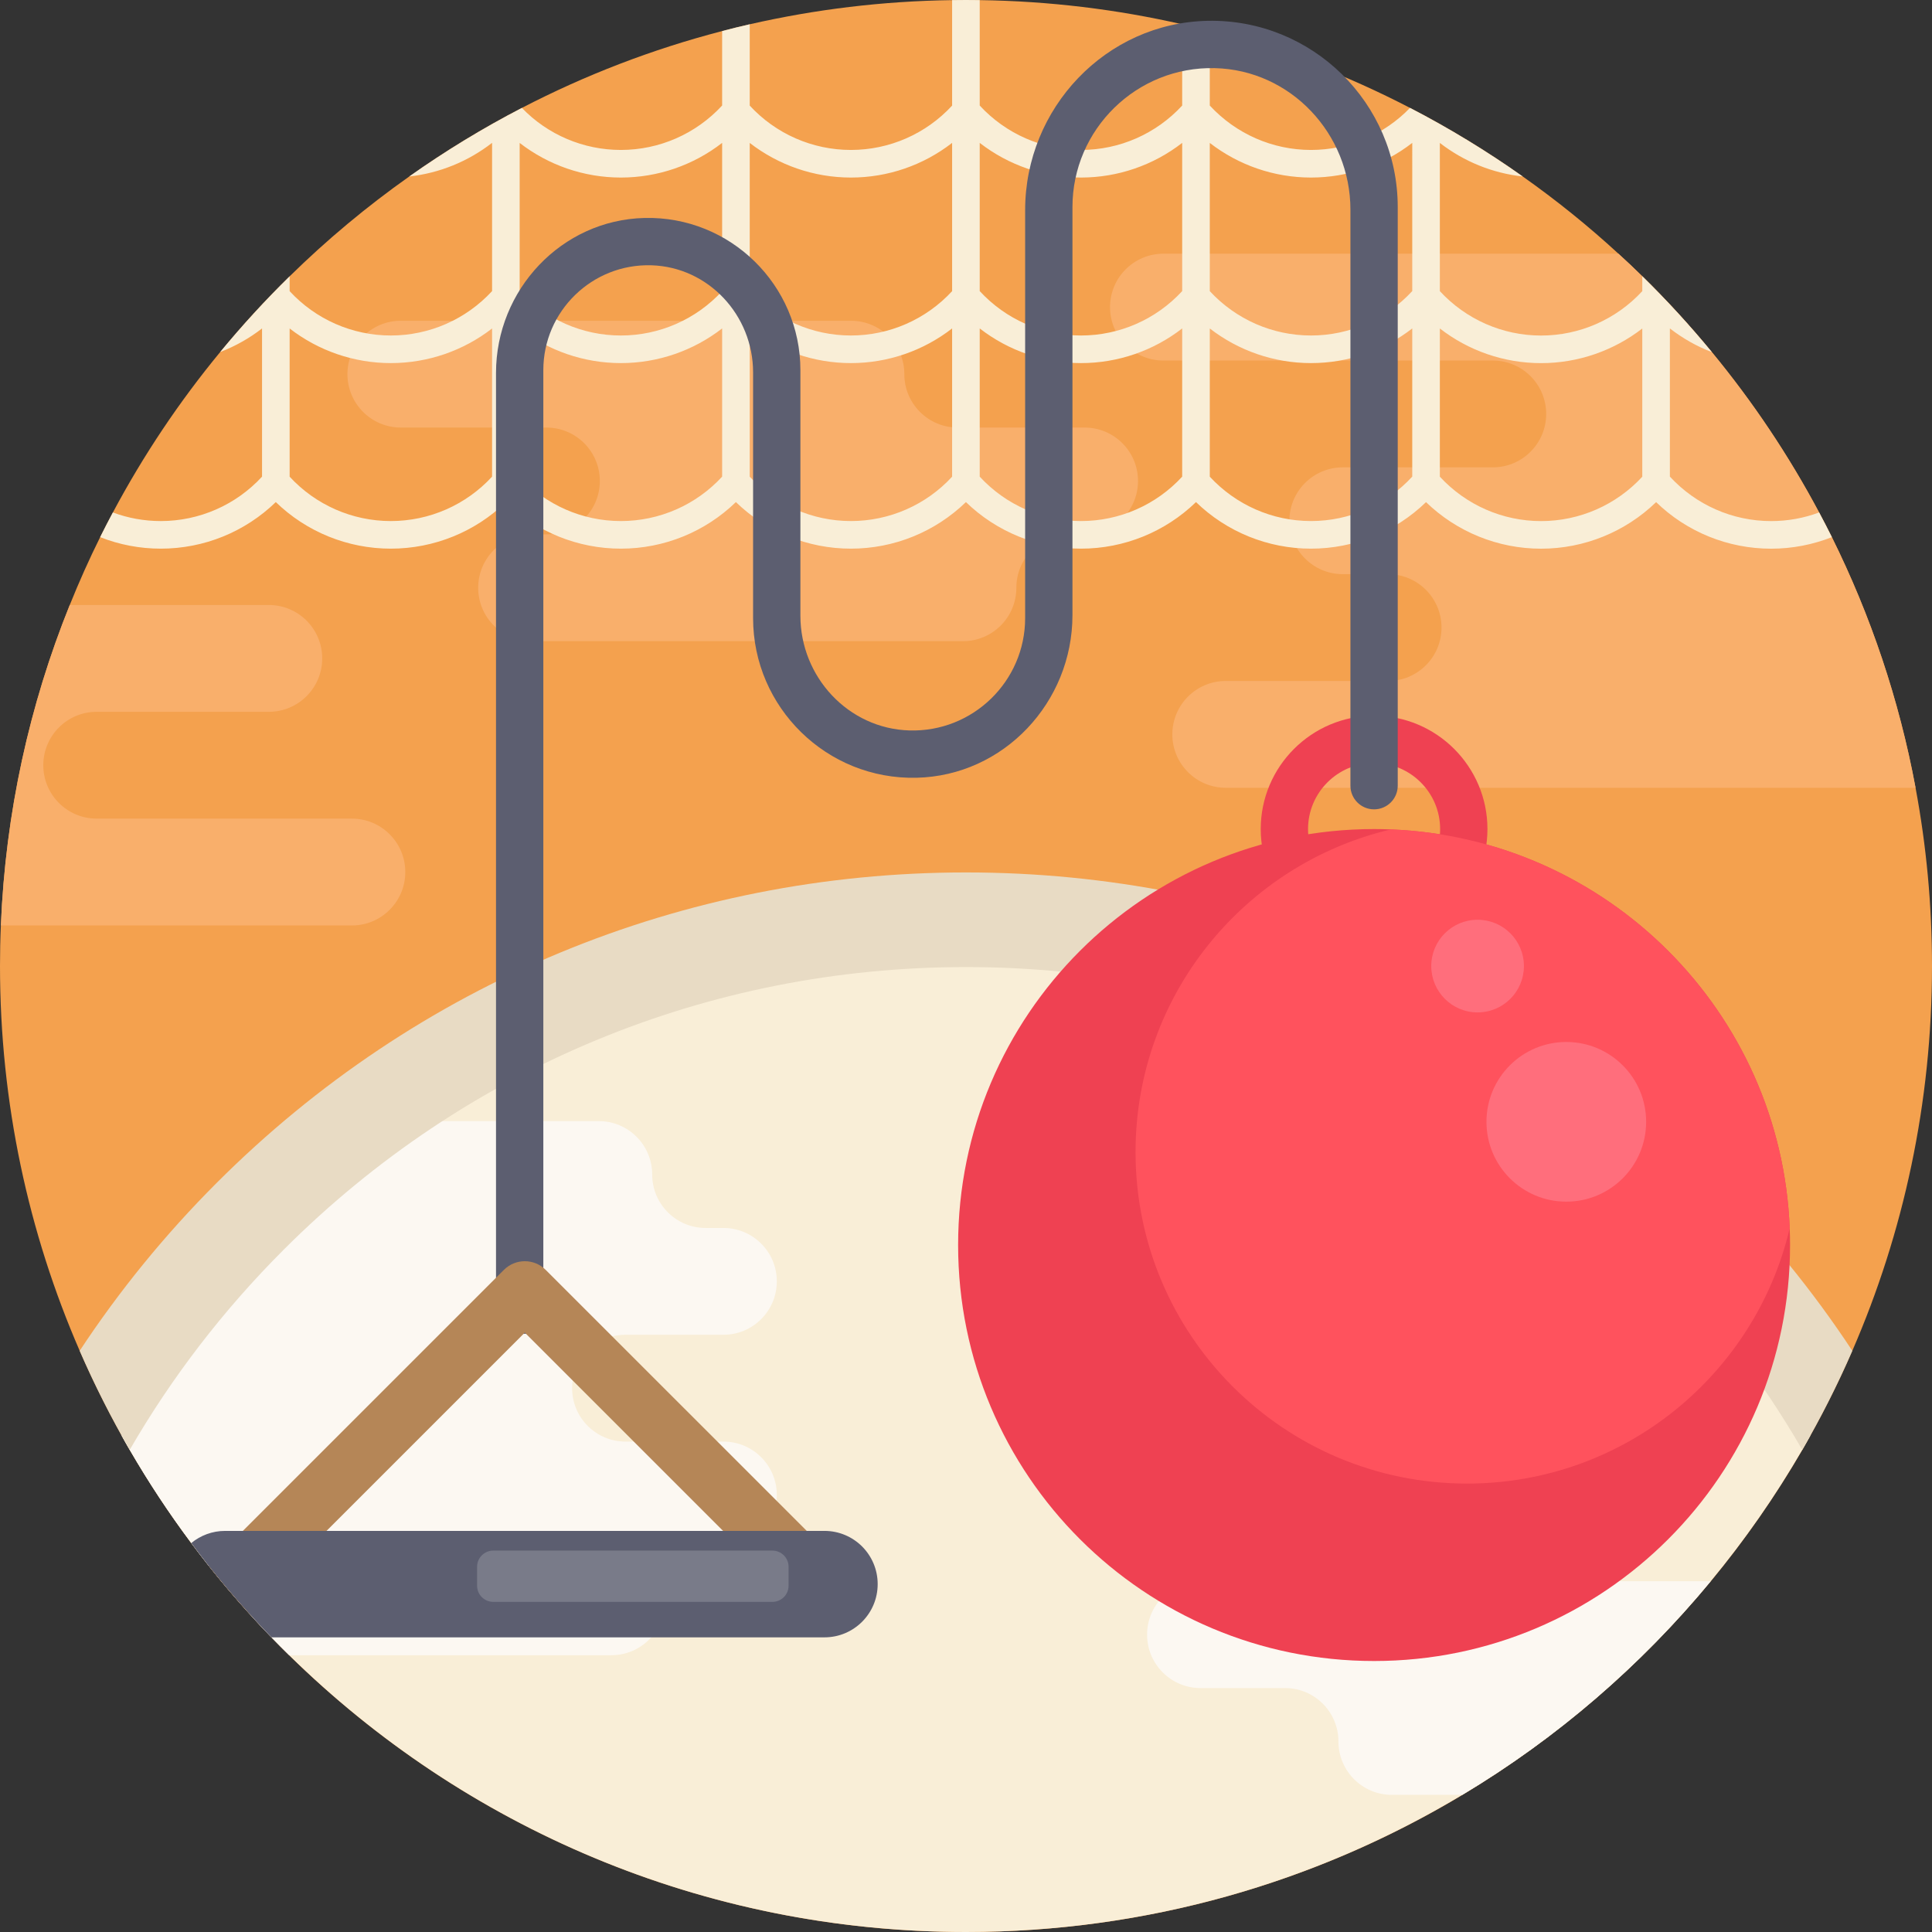 <?xml version="1.0" encoding="iso-8859-1"?>
<!-- Generator: Adobe Illustrator 19.0.0, SVG Export Plug-In . SVG Version: 6.00 Build 0)  -->
<svg xmlns="http://www.w3.org/2000/svg" xmlns:xlink="http://www.w3.org/1999/xlink" version="1.1" id="Capa_1" x="0px" y="0px" viewBox="0 0 512 512" style="enable-background:new 0 0 512 512;" xml:space="preserve">
<rect x="0" y="0" width="512" height="512" fill="#333333" stroke="none"/>
<path style="fill:#F4A14E;" d="M512,256c0,36.237-7.534,70.729-21.117,101.972c-3.354,7.711-7.064,15.214-11.139,22.497  c-0.69,1.264-1.4,2.508-2.121,3.751C433.33,460.622,350.668,512,256,512S78.67,460.622,34.377,384.219  c-0.721-1.243-1.432-2.487-2.121-3.751c-4.075-7.283-7.784-14.785-11.139-22.497C7.534,326.729,0,292.237,0,256  c0-3.594,0.073-7.178,0.23-10.742c1.223-29.915,7.596-58.514,18.254-84.929c2.456-6.113,5.141-12.11,8.056-17.983  c1.097-2.194,2.215-4.378,3.375-6.541c8.067-15.151,17.607-29.383,28.442-42.517c5.778-7.011,11.922-13.709,18.401-20.062  c9.822-9.644,20.428-18.495,31.702-26.457c9.488-6.708,19.456-12.79,29.842-18.171c16.697-8.662,34.471-15.538,53.07-20.365  c2.424-0.637,4.859-1.233,7.314-1.797c17.272-3.95,35.223-6.154,53.635-6.405C253.544,0.01,254.777,0,256,0  c1.212,0,2.424,0.01,3.636,0.031c18.422,0.251,36.373,2.456,53.655,6.405c2.456,0.554,4.89,1.16,7.314,1.787  c18.589,4.827,36.362,11.703,53.06,20.365c10.397,5.381,20.376,11.463,29.874,18.181c8.892,6.269,17.356,13.103,25.36,20.459  c2.142,1.944,4.253,3.939,6.322,5.977c6.499,6.363,12.654,13.082,18.442,20.114c10.825,13.124,20.365,27.355,28.421,42.486  c1.16,2.163,2.278,4.347,3.375,6.541c10.271,20.71,17.826,43.008,22.183,66.424C510.506,224.078,512,239.867,512,256z"/>
<g>
	<path style="fill:#F9AF6B;" d="M507.643,208.771H324.838c-3.908,0-7.45-1.578-10.01-4.148c-2.56-2.55-4.148-6.092-4.148-10   c0-7.826,6.343-14.158,14.158-14.158h43.018c3.908,0,7.45-1.588,10.01-4.148c2.56-2.56,4.148-6.092,4.148-10.01   c0-7.816-6.343-14.148-14.158-14.148H355.85c-3.908,0-7.44-1.588-10.01-4.148c-2.55-2.56-4.138-6.102-4.138-10.01   c0-7.816,6.332-14.148,14.148-14.148h39.758c3.908,0,7.45-1.588,10-4.148c2.57-2.56,4.148-6.102,4.148-10.01   c0-7.816-6.332-14.148-14.148-14.148h-87.291c-3.908,0-7.45-1.588-10-4.148c-2.57-2.56-4.148-6.102-4.148-10.01   c0-7.816,6.332-14.158,14.148-14.158h120.581c2.142,1.944,4.253,3.939,6.322,5.977c6.499,6.363,12.654,13.082,18.442,20.114   c10.825,13.124,20.365,27.355,28.421,42.486c1.16,2.163,2.278,4.347,3.375,6.541C495.731,163.056,503.286,185.354,507.643,208.771z   "/>
	<path style="fill:#F9AF6B;" d="M239.657,99.155L239.657,99.155c0-7.817-6.337-14.154-14.154-14.154H106.229   c-7.817,0-14.154,6.337-14.154,14.154l0,0c0,7.817,6.337,14.154,14.154,14.154h38.581c7.817,0,14.154,6.337,14.154,14.154l0,0   c0,7.817-6.337,14.154-14.154,14.154h-3.933c-7.817,0-14.154,6.337-14.154,14.154l0,0c0,7.817,6.337,14.154,14.154,14.154h114.315   c7.817,0,14.154-6.337,14.154-14.154l0,0c0-7.817,6.337-14.154,14.154-14.154h3.933c7.817,0,14.154-6.337,14.154-14.154l0,0   c0-7.817-6.337-14.154-14.154-14.154h-33.622C245.994,113.309,239.657,106.971,239.657,99.155z"/>
	<path style="fill:#F9AF6B;" d="M107.405,231.1c0,7.816-6.332,14.158-14.148,14.158H0.23c1.223-29.915,7.596-58.514,18.254-84.929   h52.757c3.908,0,7.44,1.588,10.01,4.148c2.55,2.56,4.138,6.102,4.138,10.01c0,7.816-6.332,14.148-14.148,14.148h-45.62   c-7.816,0-14.148,6.343-14.148,14.158c0,7.816,6.332,14.148,14.148,14.148h67.636c3.908,0,7.45,1.588,10,4.148   C105.827,223.65,107.405,227.192,107.405,231.1z"/>
</g>
<path style="fill:#F9EED7;" d="M479.744,380.468c-0.69,1.264-1.4,2.508-2.121,3.751c-7.137,12.298-15.255,23.949-24.283,34.847  c-18.516,22.392-40.772,41.587-65.818,56.592C349.079,498.74,304.086,512,256,512c-69.851,0-133.172-27.982-179.367-73.352  c-1.588-1.557-3.156-3.135-4.702-4.733c-2.027-2.09-4.023-4.232-5.966-6.395c-3.699-4.086-7.272-8.307-10.7-12.622  c-1.557-1.975-3.082-3.96-4.577-5.977c-5.904-7.889-11.348-16.144-16.311-24.701c-0.721-1.243-1.432-2.487-2.121-3.751  c19.592-33.259,46.383-61.753,78.232-83.362C151.991,268.946,202.073,252.5,256,252.5  C351.316,252.5,434.625,303.888,479.744,380.468z"/>
<g>
	<path style="fill:#FCF8F2;" d="M201.718,386.184c2.56,2.55,4.148,6.092,4.148,10c0,7.826-6.332,14.158-14.158,14.158h-1.39   c-3.908,0-7.44,1.588-10.01,4.148c-2.55,2.56-4.138,6.092-4.138,10.01c0,7.815-6.343,14.148-14.158,14.148H76.633   c-1.588-1.557-3.156-3.135-4.702-4.733c-2.027-2.09-4.023-4.232-5.966-6.395c-3.699-4.086-7.272-8.307-10.7-12.622   c-1.557-1.975-3.082-3.96-4.577-5.977c-5.904-7.889-11.348-16.144-16.311-24.701c-0.721-1.243-1.432-2.487-2.121-3.751   c19.592-33.259,46.383-61.753,78.232-83.362h48.201c3.908,0,7.45,1.588,10,4.148c2.57,2.56,4.148,6.102,4.148,10.01   c0,7.816,6.343,14.158,14.158,14.158h4.712c7.826,0,14.158,6.332,14.158,14.148c0,7.816-6.332,14.158-14.158,14.158h-25.945   c-3.908,0-7.44,1.588-10.01,4.138c-2.55,2.57-4.138,6.102-4.138,10.01c0,7.816,6.332,14.158,14.148,14.158h25.945   C195.626,382.036,199.158,383.613,201.718,386.184z"/>
	<path style="fill:#FCF8F2;" d="M453.339,419.067c-18.516,22.392-40.772,41.587-65.818,56.592h-18.662   c-7.816,0-14.158-6.332-14.158-14.148v-0.01c0-7.816-6.332-14.148-14.148-14.148H318.14c-3.908,0-7.45-1.588-10-4.148   c-2.57-2.56-4.148-6.102-4.148-10.01c0-7.816,6.332-14.148,14.148-14.148h134.468C452.848,419.046,453.099,419.056,453.339,419.067   z"/>
</g>
<path style="fill:#EF4152;" d="M364.147,249.752c-16.565,0-30.041-13.476-30.041-30.041s13.476-30.041,30.041-30.041  c16.565,0,30.041,13.476,30.041,30.041S380.712,249.752,364.147,249.752z M364.147,202.209c-9.651,0-17.502,7.851-17.502,17.502  c0,9.651,7.851,17.502,17.502,17.502c9.651,0,17.502-7.851,17.502-17.502C381.649,210.06,373.798,202.209,364.147,202.209z"/>
<path style="fill:#F9EED7;" d="M482.085,135.805c-4.012,1.505-8.317,2.288-12.716,2.288c-10.209,0-19.895-4.263-26.833-11.786V87.04  c3.396,2.633,7.137,4.754,11.128,6.28c-5.789-7.032-11.943-13.751-18.442-20.114v3.95c-6.907,7.492-16.603,11.766-26.823,11.766  c-10.209,0-19.895-4.274-26.823-11.766V37.878c6.353,4.921,13.928,8.014,21.964,8.892c-9.498-6.719-19.477-12.8-29.874-18.181  c-6.855,7.105-16.3,11.149-26.237,11.149c-10.198,0-19.884-4.263-26.823-11.766V8.223c-2.424-0.627-4.859-1.233-7.314-1.787v21.535  c-6.896,7.481-16.593,11.766-26.823,11.766s-19.926-4.284-26.833-11.766V0.031C258.424,0.01,257.212,0,256,0  c-1.223,0-2.456,0.01-3.678,0.031v27.951c-6.896,7.481-16.593,11.755-26.823,11.755c-10.23,0-19.937-4.284-26.812-11.755V6.437  c-2.456,0.564-4.89,1.16-7.314,1.797v19.728c-6.907,7.492-16.603,11.776-26.833,11.776c-9.958,0-19.404-4.044-26.237-11.139  c-10.386,5.381-20.355,11.463-29.842,18.171c8.014-0.888,15.59-3.981,21.943-8.913v39.288C123.496,84.637,113.8,88.91,103.57,88.91  c-10.219,0-19.916-4.274-26.812-11.755v-3.929c-6.478,6.353-12.622,13.051-18.401,20.062c3.971-1.526,7.711-3.626,11.086-6.248  v39.278c-6.907,7.492-16.603,11.766-26.833,11.766c-4.399,0-8.683-0.784-12.696-2.278c-1.16,2.163-2.278,4.347-3.375,6.541  c5.057,1.996,10.491,3.051,16.071,3.051c5.726,0,11.306-1.108,16.478-3.208c5.172-2.1,9.937-5.193,14.002-9.132  c8.14,7.889,19.038,12.34,30.48,12.34c11.463,0,22.382-4.462,30.49-12.33c8.14,7.879,19.038,12.33,30.48,12.33  c11.442,0,22.34-4.451,30.48-12.34c8.14,7.889,19.038,12.34,30.48,12.34c5.716,0,11.295-1.108,16.468-3.208  c5.172-2.1,9.937-5.183,14.012-9.132c8.14,7.889,19.048,12.34,30.49,12.34s22.34-4.451,30.48-12.34  c8.14,7.889,19.038,12.34,30.48,12.34c11.463,0,22.371-4.462,30.48-12.33c8.14,7.879,19.049,12.34,30.49,12.34  c11.442,0,22.35-4.462,30.49-12.34c8.129,7.889,19.038,12.34,30.48,12.34c5.58,0,11.034-1.066,16.091-3.062  C484.362,140.152,483.244,137.968,482.085,135.805z M130.403,126.318c-6.907,7.492-16.603,11.766-26.833,11.766  c-10.219,0-19.916-4.274-26.812-11.755V87.05c7.607,5.893,17.011,9.174,26.812,9.174c9.822,0,19.237-3.281,26.833-9.174  C130.403,87.05,130.403,126.318,130.403,126.318z M191.373,126.318c-6.907,7.492-16.603,11.766-26.833,11.766  c-10.23,0-19.916-4.274-26.823-11.755V87.05c7.607,5.893,17.011,9.174,26.823,9.174c9.812,0,19.216-3.281,26.833-9.185V126.318z   M191.373,77.145c-6.907,7.492-16.603,11.766-26.833,11.766c-10.23,0-19.916-4.274-26.823-11.755V37.878  c7.617,5.893,17.011,9.174,26.823,9.174c9.812,0,19.216-3.281,26.833-9.185V77.145z M252.322,126.328  c-6.896,7.481-16.593,11.755-26.823,11.755c-10.23,0-19.937-4.284-26.812-11.755V87.05c7.607,5.904,17.011,9.174,26.812,9.174  c4.901,0,9.697-0.815,14.221-2.372c4.535-1.557,8.788-3.856,12.601-6.813V126.328z M252.322,77.155  c-6.896,7.481-16.593,11.755-26.823,11.755c-10.23,0-19.937-4.284-26.812-11.755V37.878c7.607,5.893,17.011,9.174,26.812,9.174  c4.901,0,9.697-0.815,14.221-2.372c4.535-1.557,8.788-3.856,12.601-6.813V77.155z M313.292,126.318  c-6.896,7.492-16.593,11.766-26.823,11.766s-19.926-4.274-26.833-11.766V87.04c7.617,5.904,17.021,9.185,26.833,9.185  c9.812,0,19.216-3.281,26.823-9.185V126.318z M313.292,77.145c-6.896,7.481-16.593,11.766-26.823,11.766  s-19.926-4.274-26.833-11.766V37.867c7.617,5.904,17.021,9.185,26.833,9.185c9.812,0,19.216-3.281,26.823-9.185V77.145z   M374.262,126.307c-6.896,7.502-16.603,11.776-26.833,11.776c-10.198,0-19.884-4.253-26.823-11.755V87.05  c7.617,5.893,17.021,9.174,26.823,9.174c9.822,0,19.237-3.281,26.833-9.185V126.307z M374.262,77.134  c-6.896,7.492-16.603,11.776-26.833,11.776c-10.198,0-19.884-4.253-26.823-11.755V37.878c7.617,5.893,17.021,9.174,26.823,9.174  c9.822,0,19.237-3.291,26.833-9.185V77.134z M435.221,126.339c-6.907,7.481-16.603,11.755-26.823,11.755  c-10.209,0-19.895-4.263-26.823-11.766V87.05c7.617,5.904,17.011,9.185,26.823,9.185c9.801,0,19.205-3.281,26.823-9.174V126.339z"/>
<path style="fill:#E8DBC4;" d="M454.551,313.448C401.512,260.409,331.003,231.205,256,231.205s-145.512,29.205-198.551,82.244  c-13.74,13.74-25.882,28.662-36.331,44.523c3.929,9.038,8.359,17.795,13.26,26.248C45.453,365.066,59.12,347.24,75.18,331.18  c48.295-48.295,112.515-74.898,180.82-74.898s132.524,26.603,180.82,74.898c16.06,16.06,29.727,33.886,40.803,53.039  c4.901-8.453,9.331-17.209,13.26-26.248C480.434,342.11,468.292,327.189,454.551,313.448z"/>
<path style="fill:#EF4152;" d="M474.384,329.947c0,60.886-49.351,110.237-110.237,110.237S253.91,390.834,253.91,329.947  s49.351-110.237,110.237-110.237c1.494,0,2.978,0.031,4.451,0.094c57.344,2.278,103.414,48.347,105.691,105.691  C474.352,326.969,474.384,328.453,474.384,329.947z"/>
<path style="fill:#FF525D;" d="M474.29,325.496c-9.122,38.797-43.948,67.668-85.514,67.668c-48.515,0-87.845-39.33-87.845-87.845  c0-41.566,28.871-76.392,67.668-85.514C425.942,222.083,472.012,268.152,474.29,325.496z"/>
<path style="fill:#5C5E70;" d="M143.987,353.458h-12.539V98.841c0-22.025,17.342-40.558,39.361-41.078  c22.682-0.536,41.305,17.759,41.305,40.322v65.091c0,16.204,12.681,29.919,28.878,30.4c16.83,0.499,30.681-13.047,30.681-29.767  V55.707c0-27.035,21.388-49.678,48.417-50.191c27.658-0.526,50.325,21.822,50.325,49.362v153.339c0,3.463-2.807,6.269-6.269,6.269  l0,0c-3.463,0-6.269-2.807-6.269-6.269V55.569c0-20.113-15.836-37.037-35.943-37.513c-20.714-0.49-37.722,16.217-37.722,36.822  v108.136c0,23.109-18.197,42.555-41.3,43.1c-23.799,0.563-43.337-18.633-43.337-42.306V98.676c0-15.124-11.836-27.925-26.953-28.373  c-15.708-0.466-28.635,12.176-28.635,27.782V353.458z"/>
<g>
	<circle style="fill:#FF6E7C;" cx="415.086" cy="297.294" r="21.159"/>
	<circle style="fill:#FF6E7C;" cx="391.576" cy="256.021" r="12.278"/>
</g>
<path style="fill:#B58657;" d="M222.229,414.135l-8.432-8.432l-69.183-69.172c-3.062-3.062-8.014-3.062-11.076,0l-69.183,69.172  l-8.432,8.432c-0.24,0.24-0.46,0.491-0.658,0.763c3.427,4.315,7.001,8.537,10.7,12.622h150.727c3.166,0,6.019-1.912,7.231-4.838  C225.134,419.746,224.465,416.381,222.229,414.135z M80.384,411.846l6.144-6.144l52.548-52.548l58.692,58.692L80.384,411.846  L80.384,411.846z"/>
<path style="fill:#5C5E70;" d="M232.594,419.809c0,7.795-6.311,14.106-14.106,14.106H71.931c-2.027-2.09-4.023-4.232-5.966-6.395  c-3.699-4.086-7.272-8.307-10.7-12.622c-1.557-1.975-3.082-3.96-4.577-5.977c2.445-2.006,5.569-3.218,8.976-3.218h158.824  c3.897,0,7.419,1.578,9.979,4.127C231.016,412.39,232.594,415.911,232.594,419.809z"/>
<path style="fill:#797B89;" d="M204.702,424.511h-73.992c-2.363,0-4.278-1.915-4.278-4.278v-5.029c0-2.362,1.915-4.278,4.278-4.278  h73.992c2.363,0,4.278,1.915,4.278,4.278v5.029C208.98,422.595,207.064,424.511,204.702,424.511z"/>
<g>
</g>
<g>
</g>
<g>
</g>
<g>
</g>
<g>
</g>
<g>
</g>
<g>
</g>
<g>
</g>
<g>
</g>
<g>
</g>
<g>
</g>
<g>
</g>
<g>
</g>
<g>
</g>
<g>
</g>
</svg>
